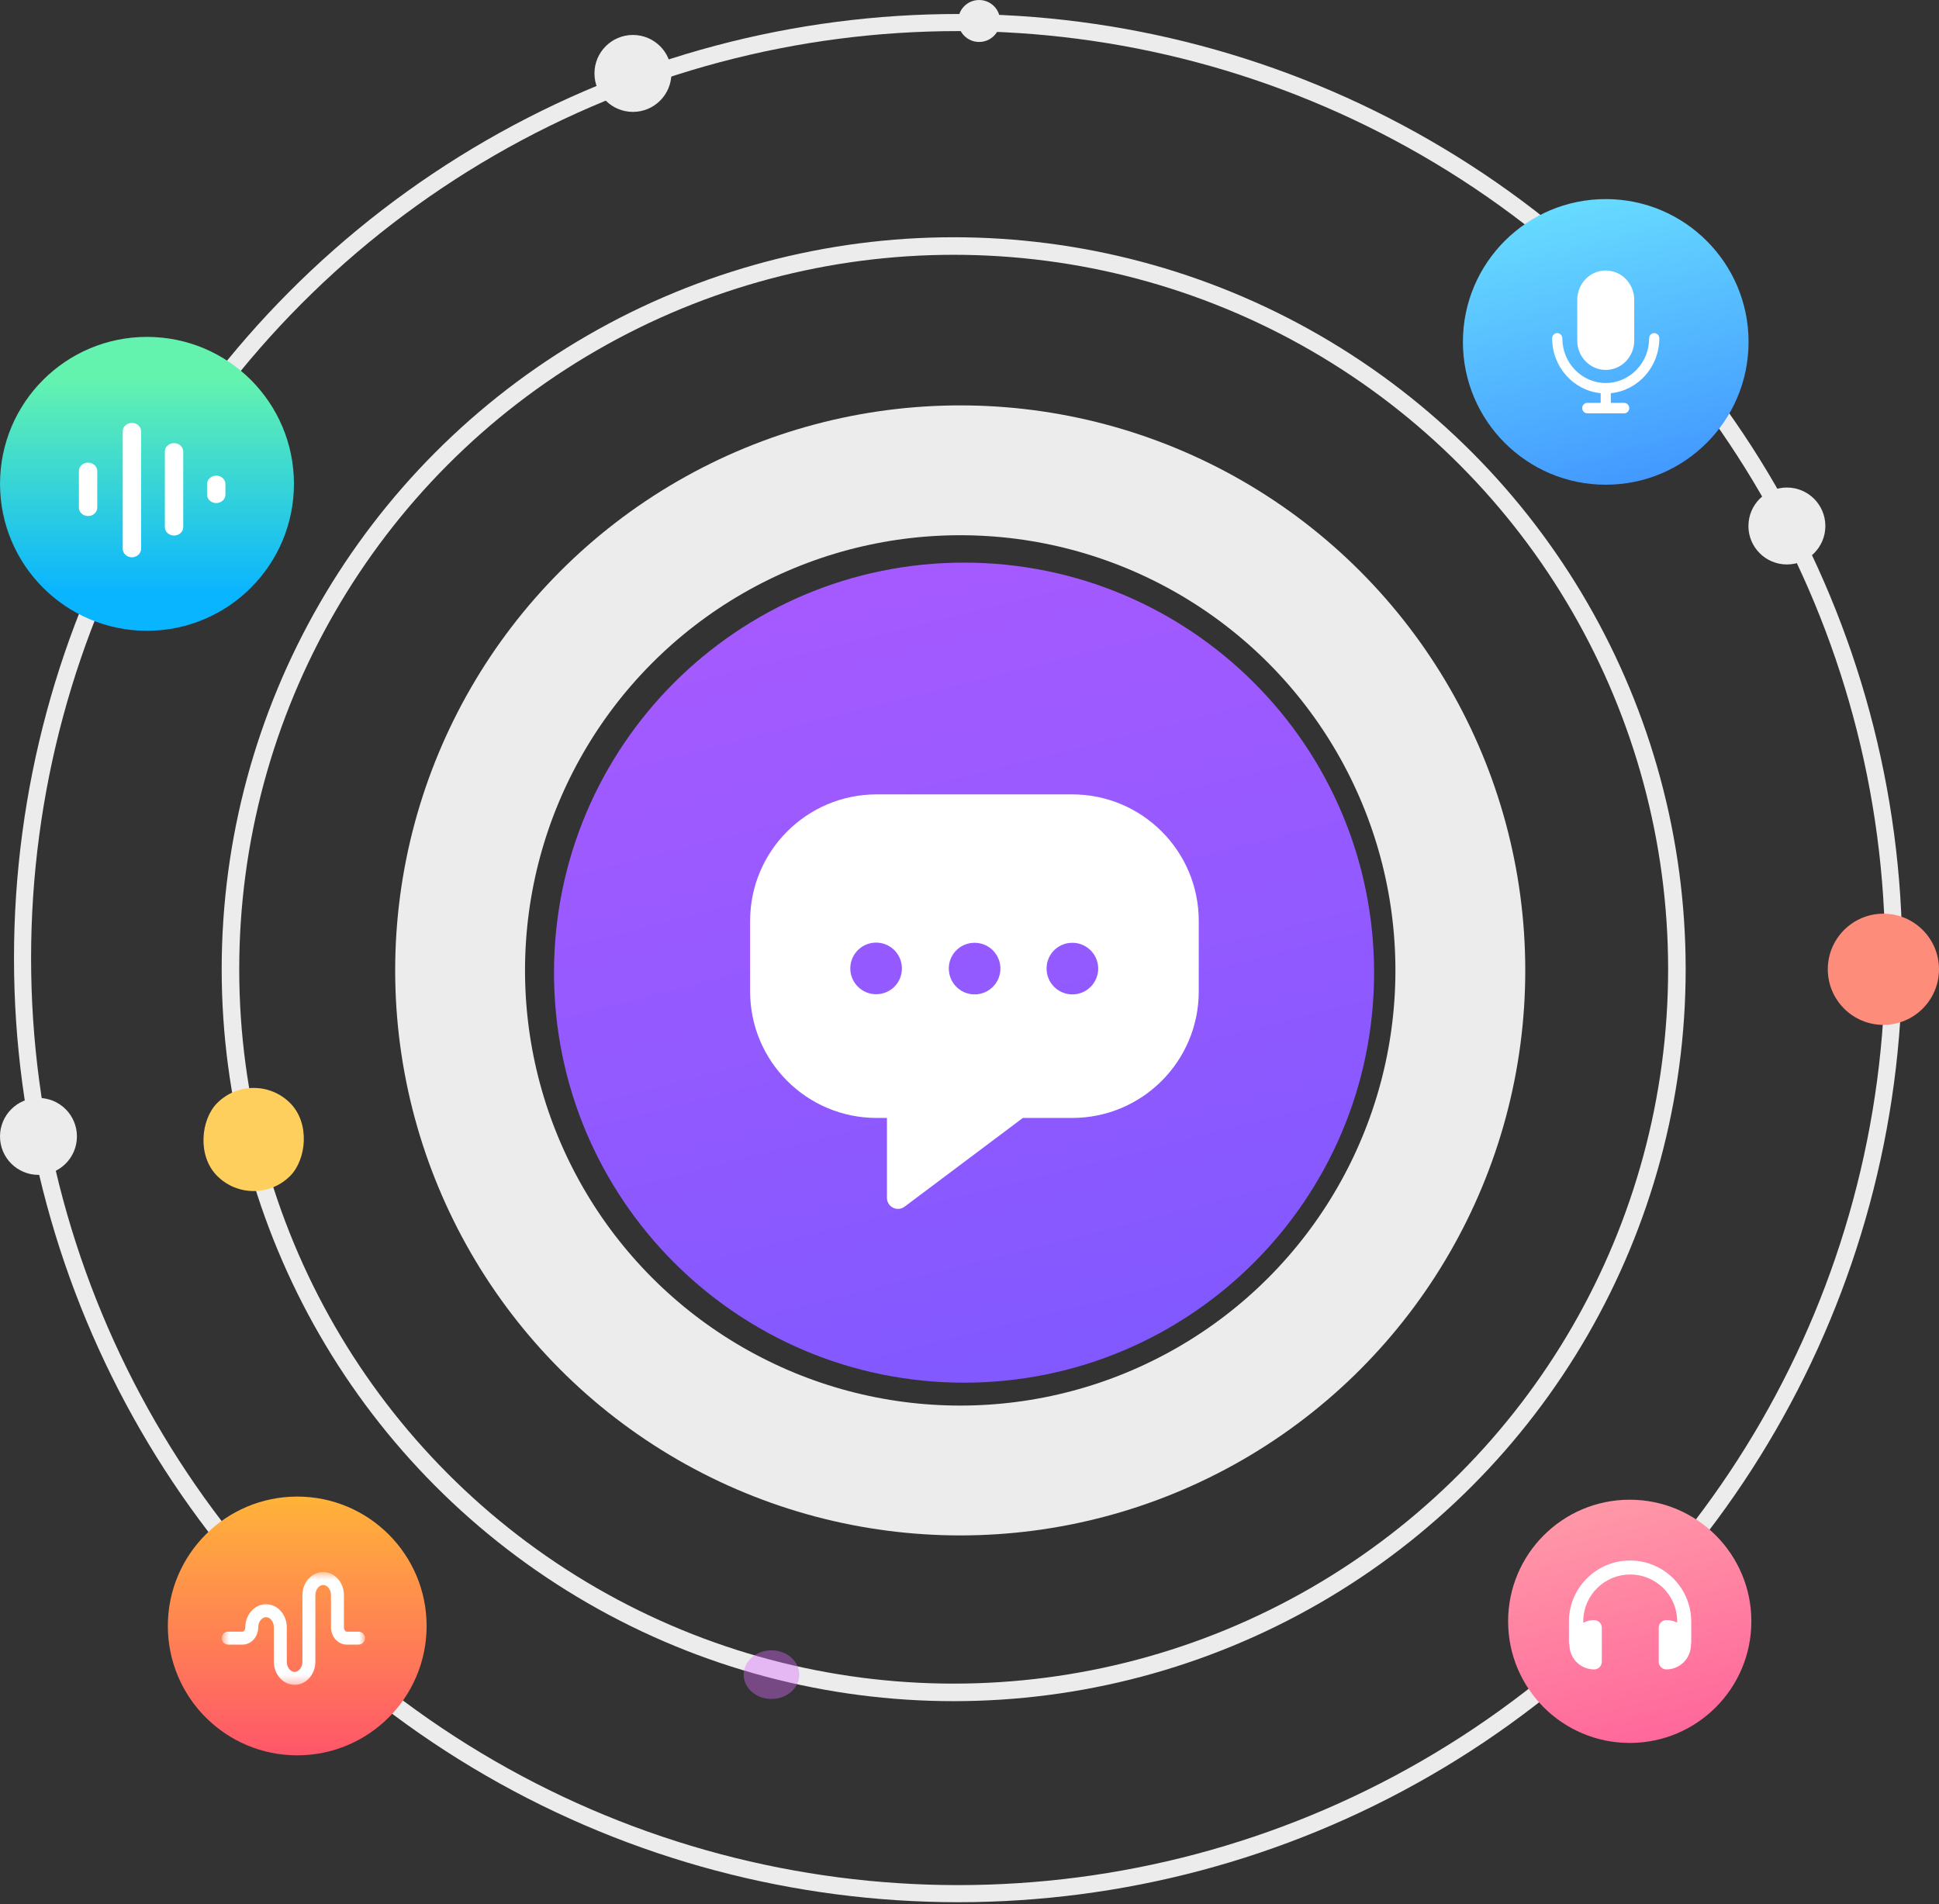 <svg width="224" height="220" viewBox="0 0 224 220" fill="none" xmlns="http://www.w3.org/2000/svg">
<rect x="0" y="0" width="224" height="220" fill="#333333" stroke="none"/>
<circle cx="110.928" cy="112.11" r="57.776" stroke="#ECECEC" stroke-width="15"/>
<circle cx="110.688" cy="110.688" r="108.084" stroke="#ECECEC" stroke-width="1.975"/>
<circle cx="110.172" cy="111.972" r="83.549" stroke="#ECECEC" stroke-width="2.027"/>
<path d="M188.273 201.361C196.033 201.361 202.323 195.071 202.323 187.311C202.323 179.552 196.033 173.261 188.273 173.261C180.513 173.261 174.223 179.552 174.223 187.311C174.223 195.071 180.513 201.361 188.273 201.361Z" fill="url(#paint0_linear)"/>
<path d="M195.374 187.149C195.264 183.327 192.134 180.286 188.311 180.286C184.488 180.286 181.358 183.327 181.248 187.149V189.719C181.247 189.829 181.267 189.938 181.307 190.041C181.32 191.613 182.603 192.878 184.175 192.868C184.662 192.859 185.051 192.46 185.048 191.973V188.062C185.051 187.575 184.662 187.176 184.175 187.167C183.733 187.169 183.298 187.275 182.905 187.477V187.149C183.001 184.223 185.401 181.9 188.329 181.9C191.257 181.9 193.656 184.223 193.753 187.149V187.459C193.366 187.269 192.942 187.169 192.512 187.167C192.275 187.166 192.047 187.261 191.88 187.429C191.713 187.597 191.62 187.825 191.622 188.062V191.973C191.62 192.21 191.713 192.438 191.88 192.606C192.047 192.774 192.275 192.868 192.512 192.868C194.07 192.859 195.332 191.599 195.345 190.041C195.345 190.041 195.345 189.994 195.345 189.965C195.366 189.892 195.377 189.818 195.38 189.742L195.374 187.149Z" fill="white"/>
<path d="M111.37 159.74C137.532 159.74 158.74 138.532 158.74 112.37C158.74 86.208 137.532 65 111.37 65C85.208 65 64 86.208 64 112.37C64 138.532 85.208 159.74 111.37 159.74Z" fill="url(#paint1_linear)"/>
<path d="M123.864 91.774H101.275C93.201 91.774 86.655 98.32 86.655 106.394V114.557C86.667 122.624 93.209 129.156 101.275 129.156H102.463V138.399C102.467 138.878 102.739 139.314 103.167 139.528C103.595 139.742 104.107 139.698 104.493 139.414L118.163 129.156H123.864C131.93 129.156 138.472 122.624 138.484 114.557V106.394C138.484 98.32 131.938 91.774 123.864 91.774ZM123.864 108.921C125.071 108.912 126.164 109.633 126.633 110.746C127.101 111.859 126.851 113.144 126 114.001C125.15 114.858 123.866 115.117 122.75 114.657C121.634 114.197 120.905 113.109 120.905 111.901C120.899 111.105 121.214 110.341 121.779 109.78C122.344 109.219 123.111 108.909 123.907 108.921H123.864ZM112.569 108.921C113.777 108.912 114.87 109.633 115.338 110.746C115.806 111.859 115.557 113.144 114.706 114.001C113.855 114.858 112.572 115.117 111.456 114.657C110.339 114.197 109.611 113.109 109.611 111.901C109.605 111.113 109.914 110.355 110.47 109.795C111.025 109.236 111.781 108.921 112.569 108.921ZM101.232 114.86C100.023 114.869 98.928 114.146 98.461 113.03C97.994 111.915 98.248 110.627 99.103 109.772C99.958 108.917 101.245 108.664 102.361 109.13C103.476 109.597 104.199 110.692 104.19 111.901C104.19 113.535 102.866 114.86 101.232 114.86Z" fill="white"/>
<path d="M34.337 202.793C42.592 202.793 49.284 196.101 49.284 187.846C49.284 179.591 42.592 172.899 34.337 172.899C26.082 172.899 19.39 179.591 19.39 187.846C19.39 196.101 26.082 202.793 34.337 202.793Z" fill="url(#paint2_linear)"/>
<mask id="mask0" mask-type="alpha" maskUnits="userSpaceOnUse" x="25" y="181" width="18" height="14">
<path d="M25.618 181.618H42.168V194.647H25.618V181.618Z" fill="white"/>
</mask>
<g mask="url(#mask0)">
<path fill-rule="evenodd" clip-rule="evenodd" d="M41.421 188.504H40.054C39.903 188.504 39.732 188.29 39.732 188.005V184.287C39.732 182.816 38.657 181.618 37.335 181.618C36.013 181.618 34.937 182.816 34.937 184.287V189.253V191.977C34.937 192.614 34.524 193.153 34.035 193.153C33.546 193.153 33.132 192.614 33.132 191.977V189.253V188.005C33.132 186.533 32.057 185.335 30.735 185.335C29.413 185.335 28.337 186.533 28.337 188.005C28.337 188.292 28.167 188.505 28.015 188.505H26.366C25.953 188.505 25.618 188.84 25.618 189.253C25.618 189.666 25.953 190 26.366 190H28.015C29.017 190 29.833 189.105 29.833 188.005C29.833 187.369 30.246 186.83 30.735 186.83C31.224 186.83 31.637 187.369 31.637 188.005V189.253V191.977C31.637 193.45 32.713 194.647 34.035 194.647C35.357 194.647 36.432 193.45 36.432 191.977V189.253V184.287C36.432 183.651 36.845 183.113 37.335 183.113C37.824 183.113 38.237 183.651 38.237 184.287V188.005C38.237 189.104 39.052 189.999 40.054 189.999H41.421C41.834 189.999 42.168 189.664 42.168 189.251C42.168 188.839 41.834 188.504 41.421 188.504Z" fill="white"/>
</g>
<path d="M16.981 72.874C26.357 72.874 33.958 65.274 33.958 55.898C33.958 46.522 26.357 38.921 16.981 38.921C7.605 38.921 0.004 46.522 0.004 55.898C0.004 65.274 7.605 72.874 16.981 72.874Z" fill="url(#paint3_linear)"/>
<path d="M10.175 59.616C9.589 59.616 9.114 59.181 9.114 58.644V54.419C9.114 53.882 9.589 53.447 10.175 53.447C10.761 53.447 11.236 53.882 11.236 54.419V58.644C11.236 58.902 11.124 59.149 10.925 59.332C10.726 59.514 10.457 59.616 10.175 59.616Z" fill="white"/>
<path d="M15.24 64.386C14.955 64.383 14.683 64.276 14.484 64.088C14.285 63.901 14.175 63.649 14.179 63.388V49.831C14.179 49.294 14.654 48.858 15.24 48.858C15.826 48.858 16.301 49.294 16.301 49.831V63.388C16.305 63.649 16.195 63.901 15.996 64.088C15.797 64.276 15.525 64.383 15.24 64.386Z" fill="white"/>
<path d="M20.107 61.871C19.52 61.871 19.045 61.436 19.045 60.899V52.17C19.045 51.633 19.52 51.198 20.107 51.198C20.692 51.198 21.168 51.633 21.168 52.17V60.899C21.168 61.436 20.692 61.871 20.107 61.871Z" fill="white"/>
<path d="M24.98 58.119C24.395 58.119 23.919 57.684 23.919 57.147V55.922C23.919 55.385 24.395 54.95 24.98 54.95C25.567 54.95 26.041 55.385 26.041 55.922V57.147C26.041 57.684 25.567 58.119 24.98 58.119Z" fill="white"/>
<circle cx="4.444" cy="131.29" r="4.444" fill="#ECECEC"/>
<circle cx="206.428" cy="60.768" r="4.444" fill="#ECECEC"/>
<circle cx="73.118" cy="8.483" r="4.444" fill="#ECECEC"/>
<circle cx="113.112" cy="2.424" r="2.424" fill="#ECECEC"/>
<rect x="29.303" y="123.22" width="11.915" height="11.915" rx="5.957" transform="rotate(45 29.303 123.22)" fill="#FFCF5D"/>
<path d="M217.577 118.403C221.124 118.403 224 115.527 224 111.98C224 108.433 221.124 105.557 217.577 105.557C214.03 105.557 211.154 108.433 211.154 111.98C211.154 115.527 214.03 118.403 217.577 118.403Z" fill="#FE8C7A"/>
<path opacity="0.4" d="M89.121 196.28C90.895 196.28 92.332 195.022 92.332 193.47C92.332 191.918 90.895 190.66 89.121 190.66C87.347 190.66 85.91 191.918 85.91 193.47C85.91 195.022 87.347 196.28 89.121 196.28Z" fill="#DB6BFF"/>
<path d="M185.5 56C194.613 56 202 48.613 202 39.5C202 30.387 194.613 23 185.5 23C176.387 23 169 30.387 169 39.5C169 48.613 176.387 56 185.5 56Z" fill="url(#paint4_linear)"/>
<path fill-rule="evenodd" clip-rule="evenodd" d="M185.5 42.736C183.682 42.736 182.208 41.218 182.208 39.347V34.638C182.208 32.767 183.682 31.25 185.5 31.25C187.318 31.25 188.792 32.767 188.792 34.638V39.347C188.792 41.218 187.318 42.736 185.5 42.736ZM191.688 39.086C191.688 42.394 189.223 45.119 186.086 45.424V46.543H187.631C187.955 46.543 188.217 46.813 188.217 47.146C188.217 47.479 187.955 47.75 187.631 47.75H183.369C183.045 47.75 182.783 47.479 182.783 47.146C182.783 46.813 183.045 46.543 183.369 46.543H184.914V45.424C181.777 45.119 179.312 42.394 179.312 39.086C179.312 38.753 179.575 38.483 179.899 38.483C180.222 38.483 180.485 38.753 180.485 39.086C180.485 41.932 182.734 44.248 185.5 44.248C188.266 44.248 190.515 41.932 190.515 39.086C190.515 38.753 190.778 38.483 191.101 38.483C191.425 38.483 191.688 38.753 191.688 39.086Z" fill="white"/>
<defs>
<linearGradient id="paint0_linear" x1="192.055" y1="166.47" x2="202.316" y2="206.959" gradientUnits="userSpaceOnUse">
<stop stop-color="#FFA1AA"/>
<stop offset="1" stop-color="#FF5997"/>
</linearGradient>
<linearGradient id="paint1_linear" x1="124.121" y1="42.101" x2="158.703" y2="178.556" gradientUnits="userSpaceOnUse">
<stop stop-color="#AC5AFF"/>
<stop offset="1" stop-color="#7659FF"/>
</linearGradient>
<linearGradient id="paint2_linear" x1="38.361" y1="172.899" x2="38.361" y2="224.689" gradientUnits="userSpaceOnUse">
<stop stop-color="#FFB339"/>
<stop offset="1" stop-color="#FF128E"/>
</linearGradient>
<linearGradient id="paint3_linear" x1="21.551" y1="43.682" x2="21.551" y2="78.597" gradientUnits="userSpaceOnUse">
<stop stop-color="#64F3AF"/>
<stop offset="0.708" stop-color="#0AB5FF"/>
</linearGradient>
<linearGradient id="paint4_linear" x1="189.86" y1="14.703" x2="202" y2="62.604" gradientUnits="userSpaceOnUse">
<stop stop-color="#6EE8FF"/>
<stop offset="1" stop-color="#3885FF"/>
</linearGradient>
</defs>
</svg>
